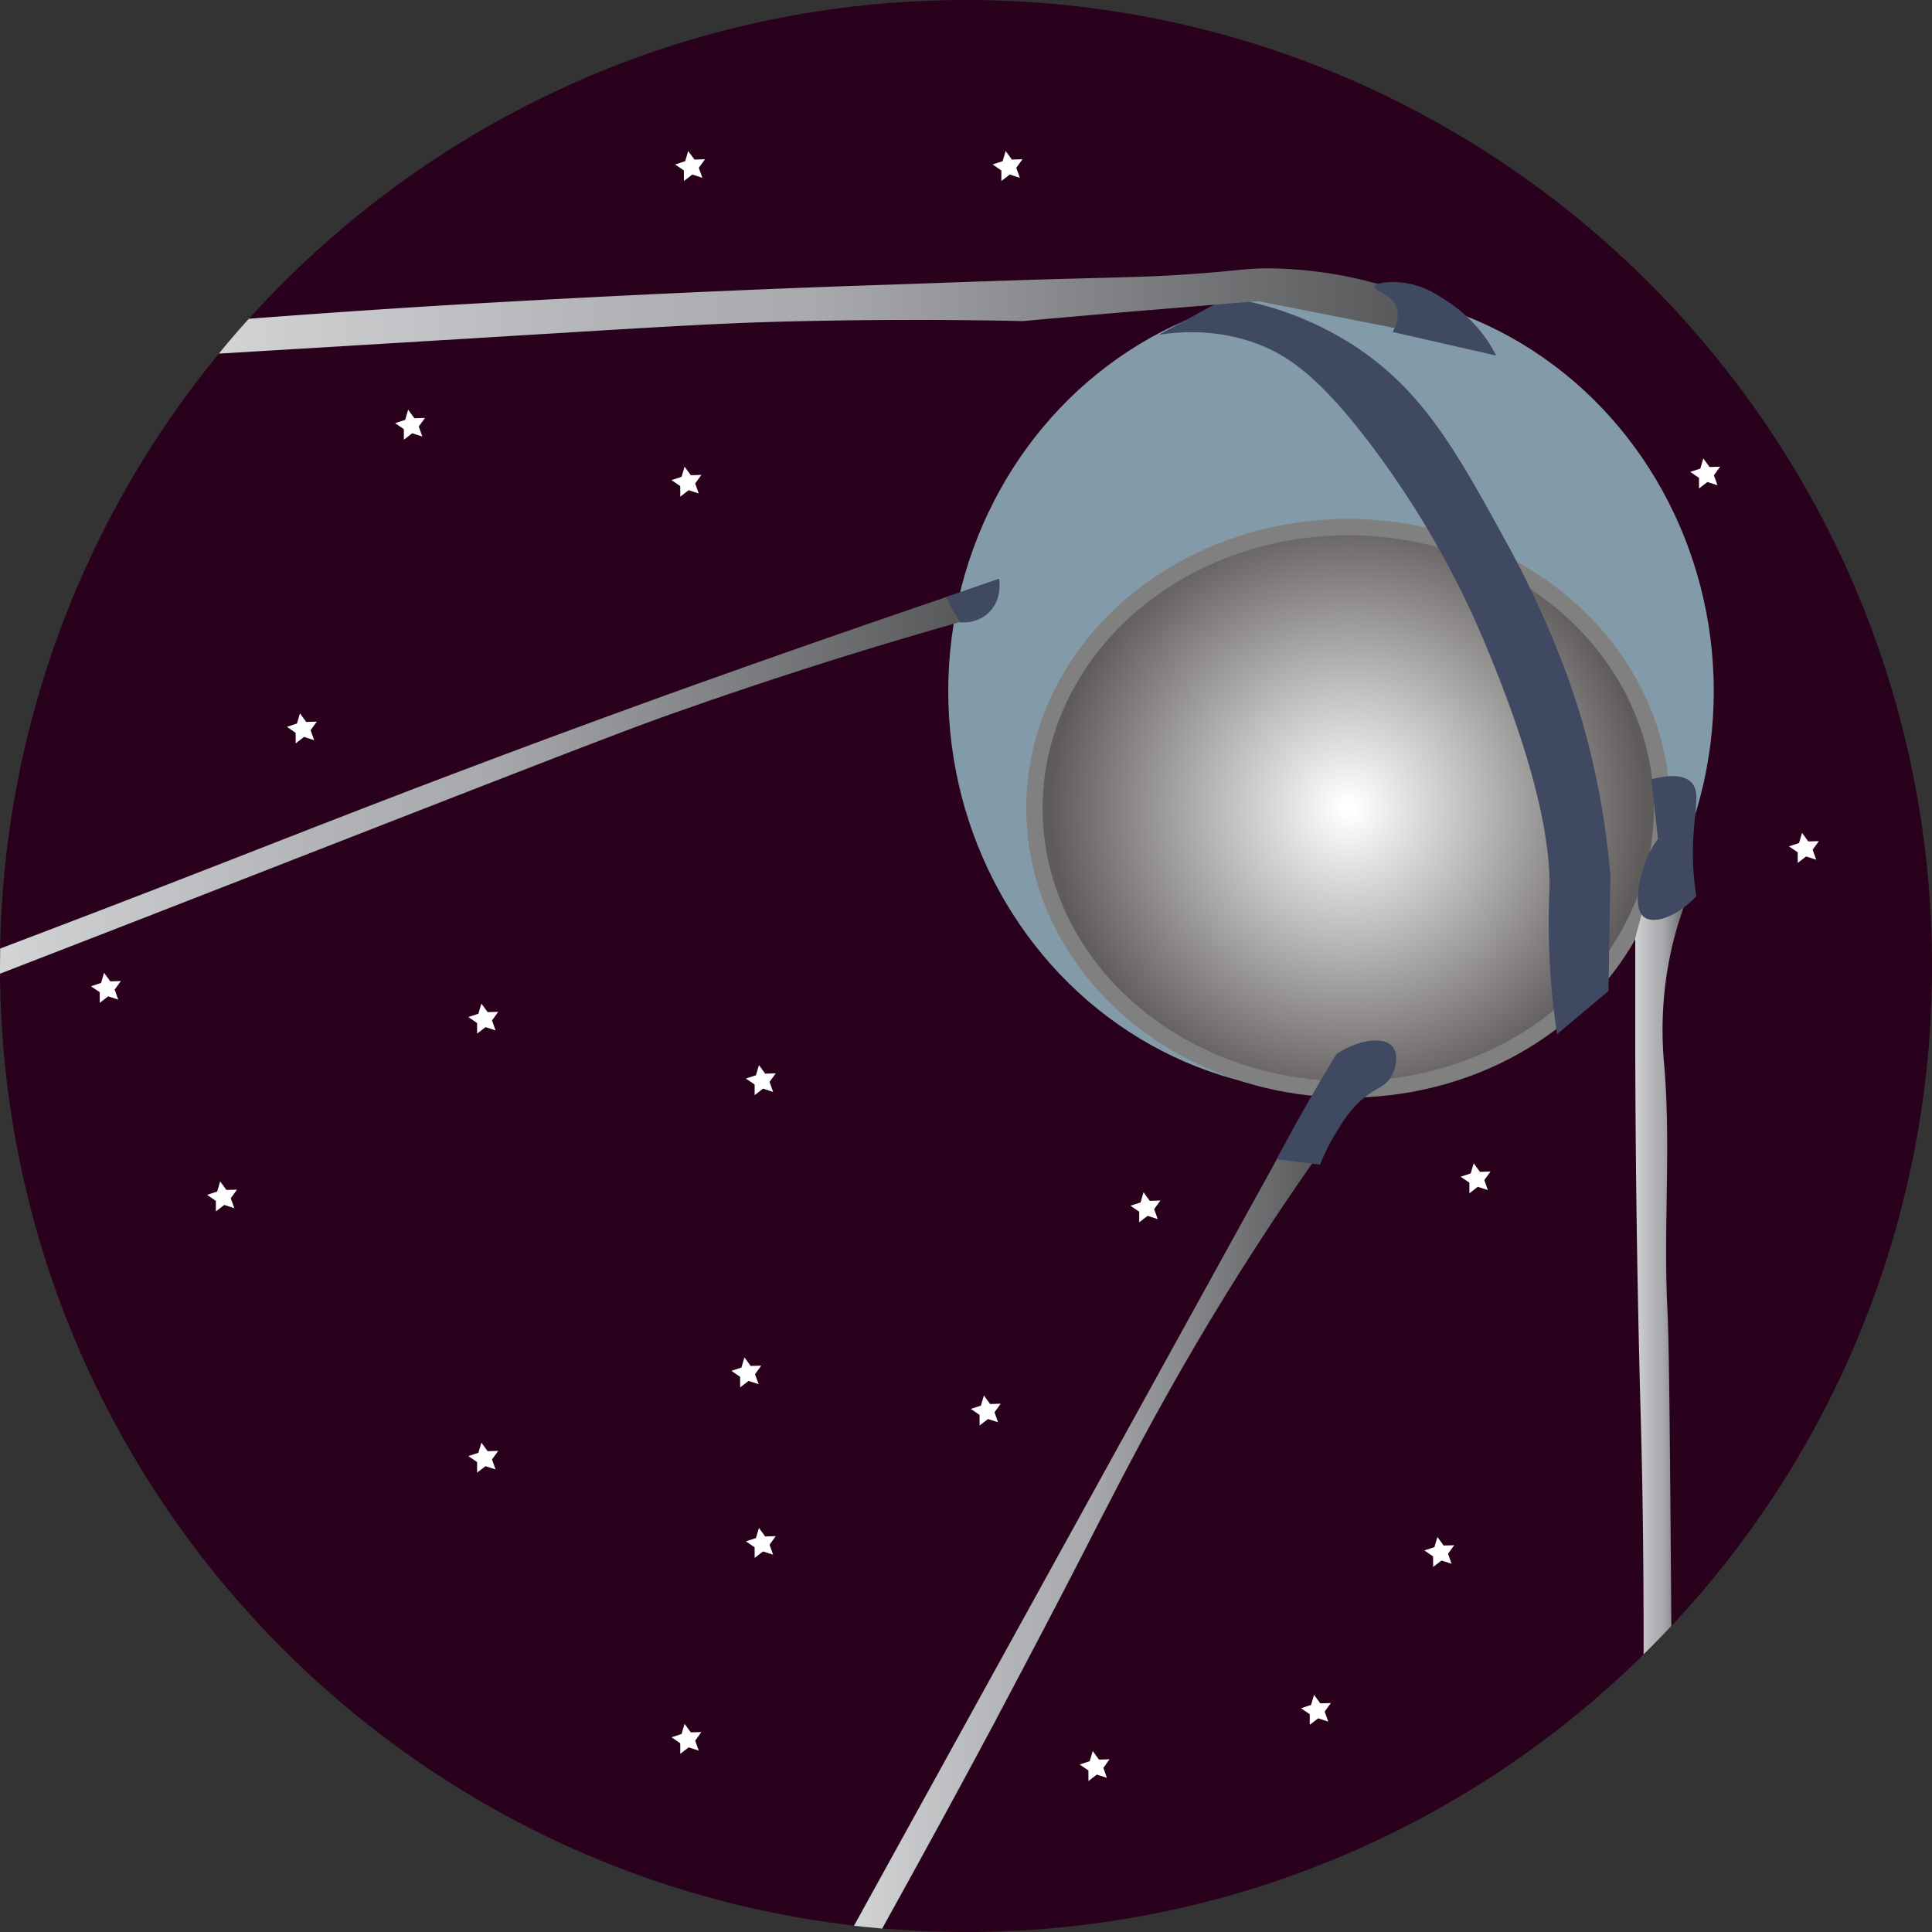 <svg xmlns="http://www.w3.org/2000/svg" xmlns:xlink="http://www.w3.org/1999/xlink" viewBox="0 0 1065 1065"><rect x="0" y="0" width="1065" height="1065" fill="#333333" stroke="none"/><defs><style>.cls-1{fill:#29011c;}.cls-2{fill:#fff;}.cls-3{fill:#839aa8;}.cls-4{stroke:gray;stroke-miterlimit:10;stroke-width:9px;fill:url(#radial-gradient);}.cls-5{fill:#3f4962;}.cls-6{fill:url(#Brick_4);}.cls-7{fill:url(#Brick_4-2);}.cls-8{fill:url(#Brick_4-3);}.cls-9{fill:url(#Brick_4-4);}</style><radialGradient id="radial-gradient" cx="743.21" cy="445.54" r="164.25" gradientUnits="userSpaceOnUse"><stop offset="0.02" stop-color="#fff"/><stop offset="1" stop-color="#605b5b"/></radialGradient><linearGradient id="Brick_4" x1="120.63" y1="171.46" x2="773.71" y2="171.46" gradientUnits="userSpaceOnUse"><stop offset="0.01" stop-color="#d1d3d4"/><stop offset="0.05" stop-color="#ccced0"/><stop offset="0.34" stop-color="#b1b3b6"/><stop offset="0.51" stop-color="#a7a9ac"/><stop offset="1" stop-color="#58595b"/></linearGradient><linearGradient id="Brick_4-2" x1="0" y1="432.9" x2="528.71" y2="432.9" xlink:href="#Brick_4"/><linearGradient id="Brick_4-3" x1="901.36" y1="697.67" x2="931.71" y2="697.67" xlink:href="#Brick_4"/><linearGradient id="Brick_4-4" x1="470.71" y1="846.57" x2="726.71" y2="846.57" xlink:href="#Brick_4"/></defs><title>sputnik</title><g id="Layer_2" data-name="Layer 2"><g id="Layer_1-2" data-name="Layer 1"><path class="cls-1" d="M1065,532.5A530.62,530.62,0,0,1,921.32,896.33q-7.47,8-15.29,15.68a532.47,532.47,0,0,1-199.85,124q-11.37,3.92-22.95,7.34A532.59,532.59,0,0,1,532.5,1065q-22.86,0-45.24-1.9l-.95-.08h0c-4.89-.41-9.74-.91-14.59-1.45h0l-.93-.11C207.13,1031,2.14,808.05,0,536.75c0-1.41,0-2.83,0-4.25q0-4.83.09-9.63h0A530.1,530.1,0,0,1,120.63,195q8-9.81,16.55-19.22C234.62,67.82,375.64,0,532.5,0,826.59,0,1065,238.41,1065,532.5Z"/><polygon class="cls-2" points="232.8 240.62 227.25 238.83 222.63 242.39 222.62 236.56 217.81 233.26 223.35 231.45 224.99 225.85 228.43 230.56 234.26 230.4 230.84 235.13 232.8 240.62"/><polygon class="cls-2" points="387.17 98.01 381.62 96.22 377 99.78 376.98 93.95 372.17 90.66 377.71 88.84 379.36 83.25 382.8 87.96 388.63 87.79 385.21 92.52 387.17 98.01"/><polygon class="cls-2" points="65.17 551.01 59.62 549.22 55 552.78 54.98 546.95 50.17 543.66 55.71 541.84 57.36 536.25 60.8 540.96 66.63 540.79 63.21 545.52 65.17 551.01"/><polygon class="cls-2" points="732.17 949.01 726.62 947.22 722 950.78 721.98 944.95 717.17 941.66 722.71 939.84 724.36 934.25 727.8 938.96 733.63 938.79 730.21 943.52 732.17 949.01"/><polygon class="cls-2" points="385.17 965.01 379.62 963.22 375 966.78 374.98 960.95 370.17 957.66 375.71 955.84 377.36 950.25 380.8 954.96 386.63 954.79 383.21 959.52 385.17 965.01"/><polygon class="cls-2" points="610.17 980.01 604.62 978.22 600 981.78 599.98 975.95 595.17 972.66 600.71 970.84 602.36 965.25 605.8 969.96 611.63 969.79 608.21 974.52 610.17 980.01"/><polygon class="cls-2" points="426.17 857.01 420.62 855.22 416 858.78 415.98 852.95 411.17 849.66 416.71 847.84 418.36 842.25 421.8 846.96 427.63 846.79 424.21 851.52 426.17 857.01"/><polygon class="cls-2" points="800.17 862.01 794.62 860.22 790 863.78 789.98 857.95 785.17 854.66 790.71 852.84 792.36 847.25 795.8 851.96 801.63 851.79 798.21 856.52 800.17 862.01"/><polygon class="cls-2" points="940.17 371.01 934.62 369.22 930 372.78 929.98 366.95 925.17 363.66 930.71 361.84 932.36 356.25 935.8 360.96 941.63 360.79 938.21 365.52 940.17 371.01"/><polygon class="cls-2" points="820.17 656.01 814.62 654.22 810 657.78 809.98 651.95 805.17 648.66 810.71 646.84 812.36 641.25 815.8 645.96 821.63 645.79 818.21 650.52 820.17 656.01"/><polygon class="cls-2" points="638.17 672.01 632.62 670.22 628 673.78 627.98 667.95 623.17 664.66 628.71 662.84 630.36 657.25 633.8 661.96 639.63 661.79 636.21 666.52 638.17 672.01"/><polygon class="cls-2" points="418.17 763.01 412.62 761.22 408 764.78 407.98 758.95 403.17 755.66 408.71 753.84 410.36 748.25 413.8 752.96 419.63 752.79 416.21 757.52 418.17 763.01"/><polygon class="cls-2" points="385.17 272.01 379.62 270.22 375 273.78 374.98 267.95 370.17 264.66 375.71 262.84 377.36 257.25 380.8 261.96 386.63 261.79 383.21 266.52 385.17 272.01"/><polygon class="cls-2" points="129.17 666.01 123.62 664.22 119 667.78 118.98 661.95 114.17 658.66 119.71 656.84 121.36 651.25 124.8 655.96 130.63 655.79 127.21 660.52 129.17 666.01"/><polygon class="cls-2" points="654.17 416.01 648.62 414.22 644 417.78 643.98 411.95 639.17 408.66 644.71 406.84 646.36 401.25 649.8 405.96 655.63 405.79 652.21 410.52 654.17 416.01"/><polygon class="cls-2" points="550.17 784.01 544.62 782.22 540 785.78 539.98 779.95 535.17 776.66 540.71 774.84 542.36 769.25 545.8 773.96 551.63 773.79 548.21 778.52 550.17 784.01"/><polygon class="cls-2" points="562.17 98.01 556.62 96.22 552 99.78 551.98 93.95 547.17 90.66 552.71 88.84 554.36 83.25 557.8 87.96 563.63 87.79 560.21 92.52 562.17 98.01"/><polygon class="cls-2" points="273.17 810.01 267.62 808.22 263 811.78 262.98 805.95 258.17 802.66 263.71 800.84 265.36 795.25 268.8 799.96 274.63 799.79 271.21 804.52 273.17 810.01"/><polygon class="cls-2" points="173.17 408.01 167.62 406.22 163 409.78 162.98 403.95 158.17 400.66 163.71 398.84 165.36 393.25 168.8 397.96 174.63 397.79 171.21 402.52 173.17 408.01"/><polygon class="cls-2" points="595.17 272.01 589.62 270.22 585 273.78 584.98 267.95 580.17 264.66 585.71 262.84 587.36 257.25 590.8 261.96 596.63 261.79 593.21 266.52 595.17 272.01"/><polygon class="cls-2" points="570.6 433.99 565.05 432.2 560.43 435.76 560.41 429.93 555.6 426.63 561.14 424.82 562.79 419.23 566.23 423.93 572.05 423.77 568.64 428.5 570.6 433.99"/><polygon class="cls-2" points="570.6 433.99 565.05 432.2 560.43 435.76 560.41 429.93 555.6 426.63 561.14 424.82 562.79 419.23 566.23 423.93 572.05 423.77 568.64 428.5 570.6 433.99"/><polygon class="cls-2" points="570.6 433.99 565.05 432.2 560.43 435.76 560.41 429.93 555.6 426.63 561.14 424.82 562.79 419.23 566.23 423.93 572.05 423.77 568.64 428.5 570.6 433.99"/><polygon class="cls-2" points="570.6 433.99 565.05 432.2 560.43 435.76 560.41 429.93 555.6 426.63 561.14 424.82 562.79 419.23 566.23 423.93 572.05 423.77 568.64 428.5 570.6 433.99"/><polygon class="cls-2" points="777.17 203.99 771.62 202.2 767 205.76 766.98 199.93 762.17 196.63 767.71 194.82 769.36 189.22 772.8 193.93 778.63 193.77 775.21 198.5 777.17 203.99"/><polygon class="cls-2" points="273.17 567.99 267.62 566.2 263 569.76 262.98 563.93 258.17 560.63 263.71 558.82 265.36 553.23 268.8 557.93 274.63 557.77 271.21 562.5 273.17 567.99"/><polygon class="cls-2" points="1001.17 473.9 995.62 472.11 991 475.67 990.98 469.84 986.17 466.55 991.71 464.73 993.36 459.13 996.8 463.84 1002.63 463.68 999.21 468.4 1001.17 473.9"/><polygon class="cls-2" points="753.17 318.9 747.62 317.11 743 320.67 742.98 314.84 738.17 311.55 743.71 309.73 745.36 304.13 748.8 308.84 754.63 308.68 751.21 313.4 753.17 318.9"/><polygon class="cls-2" points="426.17 601.9 420.62 600.11 416 603.67 415.98 597.84 411.17 594.54 416.71 592.73 418.36 587.13 421.8 591.84 427.63 591.68 424.21 596.4 426.17 601.9"/><polygon class="cls-2" points="946.74 267.49 941.19 265.7 936.57 269.26 936.56 263.43 931.75 260.13 937.29 258.32 938.93 252.72 942.37 257.43 948.2 257.27 944.78 261.99 946.74 267.49"/><ellipse class="cls-3" cx="733.71" cy="381.04" rx="211" ry="221"/><ellipse class="cls-4" cx="743.21" cy="445.54" rx="173" ry="155"/><path class="cls-5" d="M638.71,184.56c12.53-1.94,31.68-3,52.53,4.32,17.61,6.17,35.71,18.05,65.14,57.22a505.76,505.76,0,0,1,62,108c9.19,22.13,37.34,89.91,35.72,137.14a410.89,410.89,0,0,0,2.1,62.62c.75,6.83,1.54,12.44,2.1,16.2l28.37-23.76,1.05-63.7A441.72,441.72,0,0,0,873,400.51c-2.54-9.1-14.09-49.36-42-100.42-28.15-51.42-47.18-86.21-87.21-111.21A179.6,179.6,0,0,0,676.53,164Z"/><path class="cls-6" d="M773.71,161s-.19,1-.57,2.85c-.29,1.43-.68,3.4-1.17,5.87-.61,3-1.36,6.79-2.26,11.28l-76-15-4.63.37-8.4.67L669,168q-24.15,2-48.3,4-28.5,2.43-57,5c-26.44-.58-68.39-1.11-120,0-48.19,1-73.22,2.82-208,11-59.38,3.6-91.81,5.52-115.08,6.93q8-9.81,16.55-19.22c28.44-2.16,60.46-4.44,96.53-6.71,0,0,122.57-7.72,254-12,29.67-1,59.33-2.15,89-3,47.44-1.36,56.94-1.24,81-3,28.93-2.12,31.17-3.46,46-3a233.81,233.81,0,0,1,57.08,8.86c5.29,1.51,9.61,3,12.83,4.11Z"/><path class="cls-5" d="M550.71,319c.12.59,2.13,11.56-6,19-6.56,6-14.76,5.15-16,5q-3.5-7-7-14Z"/><path class="cls-7" d="M528.71,343l-3,.86c-38.24,10.91-72.14,21.5-101,31L416,377.77c-18,6-33.8,11.48-47.28,16.27-26.92,9.56-80.28,30.37-187,72-28.38,11.07-61,23.83-118,46C37.45,522.25,15.49,530.76,0,536.75c0-1.41,0-2.83,0-4.25q0-4.83.09-9.63h0c14.1-5.34,32.79-12.45,54.62-20.82,57.86-22.19,85.54-33.22,121-47,32.5-12.63,101.78-39.51,189-71,6.32-2.28,25.61-9.24,53.44-19.07l.59-.21c19.14-6.75,42.26-14.85,68-23.72,14.3-4.93,26.31-9,35-12l4.86,9.73C527.29,340.19,528,341.62,528.71,343Z"/><path class="cls-8" d="M931.71,490.94c-1.09,2.61-2.34,5.75-3.63,9.38-.86,2.38-1.74,5-2.61,7.74-1.14,3.67-2.28,7.71-3.34,12a203.52,203.52,0,0,0-4.71,67.31c3.48,41.68,0,83.7,1.36,125.5q.15,4.74.4,9.47c0,.07,0,.13,0,.2.9,17.12,1.4,71,2.13,173.76q-7.47,8-15.29,15.68c.06-52.91-.58-93.83-1.44-125.63-.51-19.1-2.42-84.45-3-173.5-.08-12.42-.13-24.15-.16-35.08,0-.76,0-1.52,0-2.27v-.39c0-18.27,0-34.23,0-47.3,0-3.83,0-7.42,0-10.74l.84-3.14c.3-1.1.59-2.21.89-3.32.59-2.2,1.17-4.4,1.76-6.6l2.79-10.43q1.38-5.14,2.75-10.29l.5.18,2.07.74,6.15,2.21,6.22,2.23C927.51,489.45,929.61,490.19,931.71,490.94Z"/><path class="cls-9" d="M726.71,636.49l-3.57,5.1c-2.18,3.12-4.77,6.85-7.64,11-59.07,86.17-92.78,153.69-119.91,206.49q-17.82,34.68-43.82,83.7l-1.29,2.43L549,948.09l-1.9,3.55q-26.2,49.05-60.8,111.46c-5.21-.43-10.39-.95-15.55-1.53l233-422.4,5-9.13Z"/><path class="cls-5" d="M824.71,196a75.82,75.82,0,0,0-6-10,79.09,79.09,0,0,0-21-20c-6-3.93-12.91-8.48-23-10-8.07-1.21-16.56-.25-17,2-.47,2.45,9.13,3.86,12,11,2,4.87-.07,10.29-2,14Z"/><path class="cls-5" d="M935.1,494.06a152.45,152.45,0,0,1-1.86-26.86c.38-20.22,4.6-30.36-1-36-2.72-2.75-8.41-5.15-22-1.61q1.86,16.45,3.7,32.92a52.34,52.34,0,0,0-7.38,13.8c-2.41,6.82-7,24.48,0,29.41C912.08,509.55,924.42,505.31,935.1,494.06Z"/><path class="cls-5" d="M727.71,642a114.73,114.73,0,0,1,9-18c3.55-5.77,6.3-10.24,11-15,9.91-10,16.3-9,20-17,2-4.4,3.09-11.21,0-15-4.41-5.4-17.34-4.75-31,4q-10.53,17.33-21,36-6.21,11.12-12,22Z"/></g></g></svg>